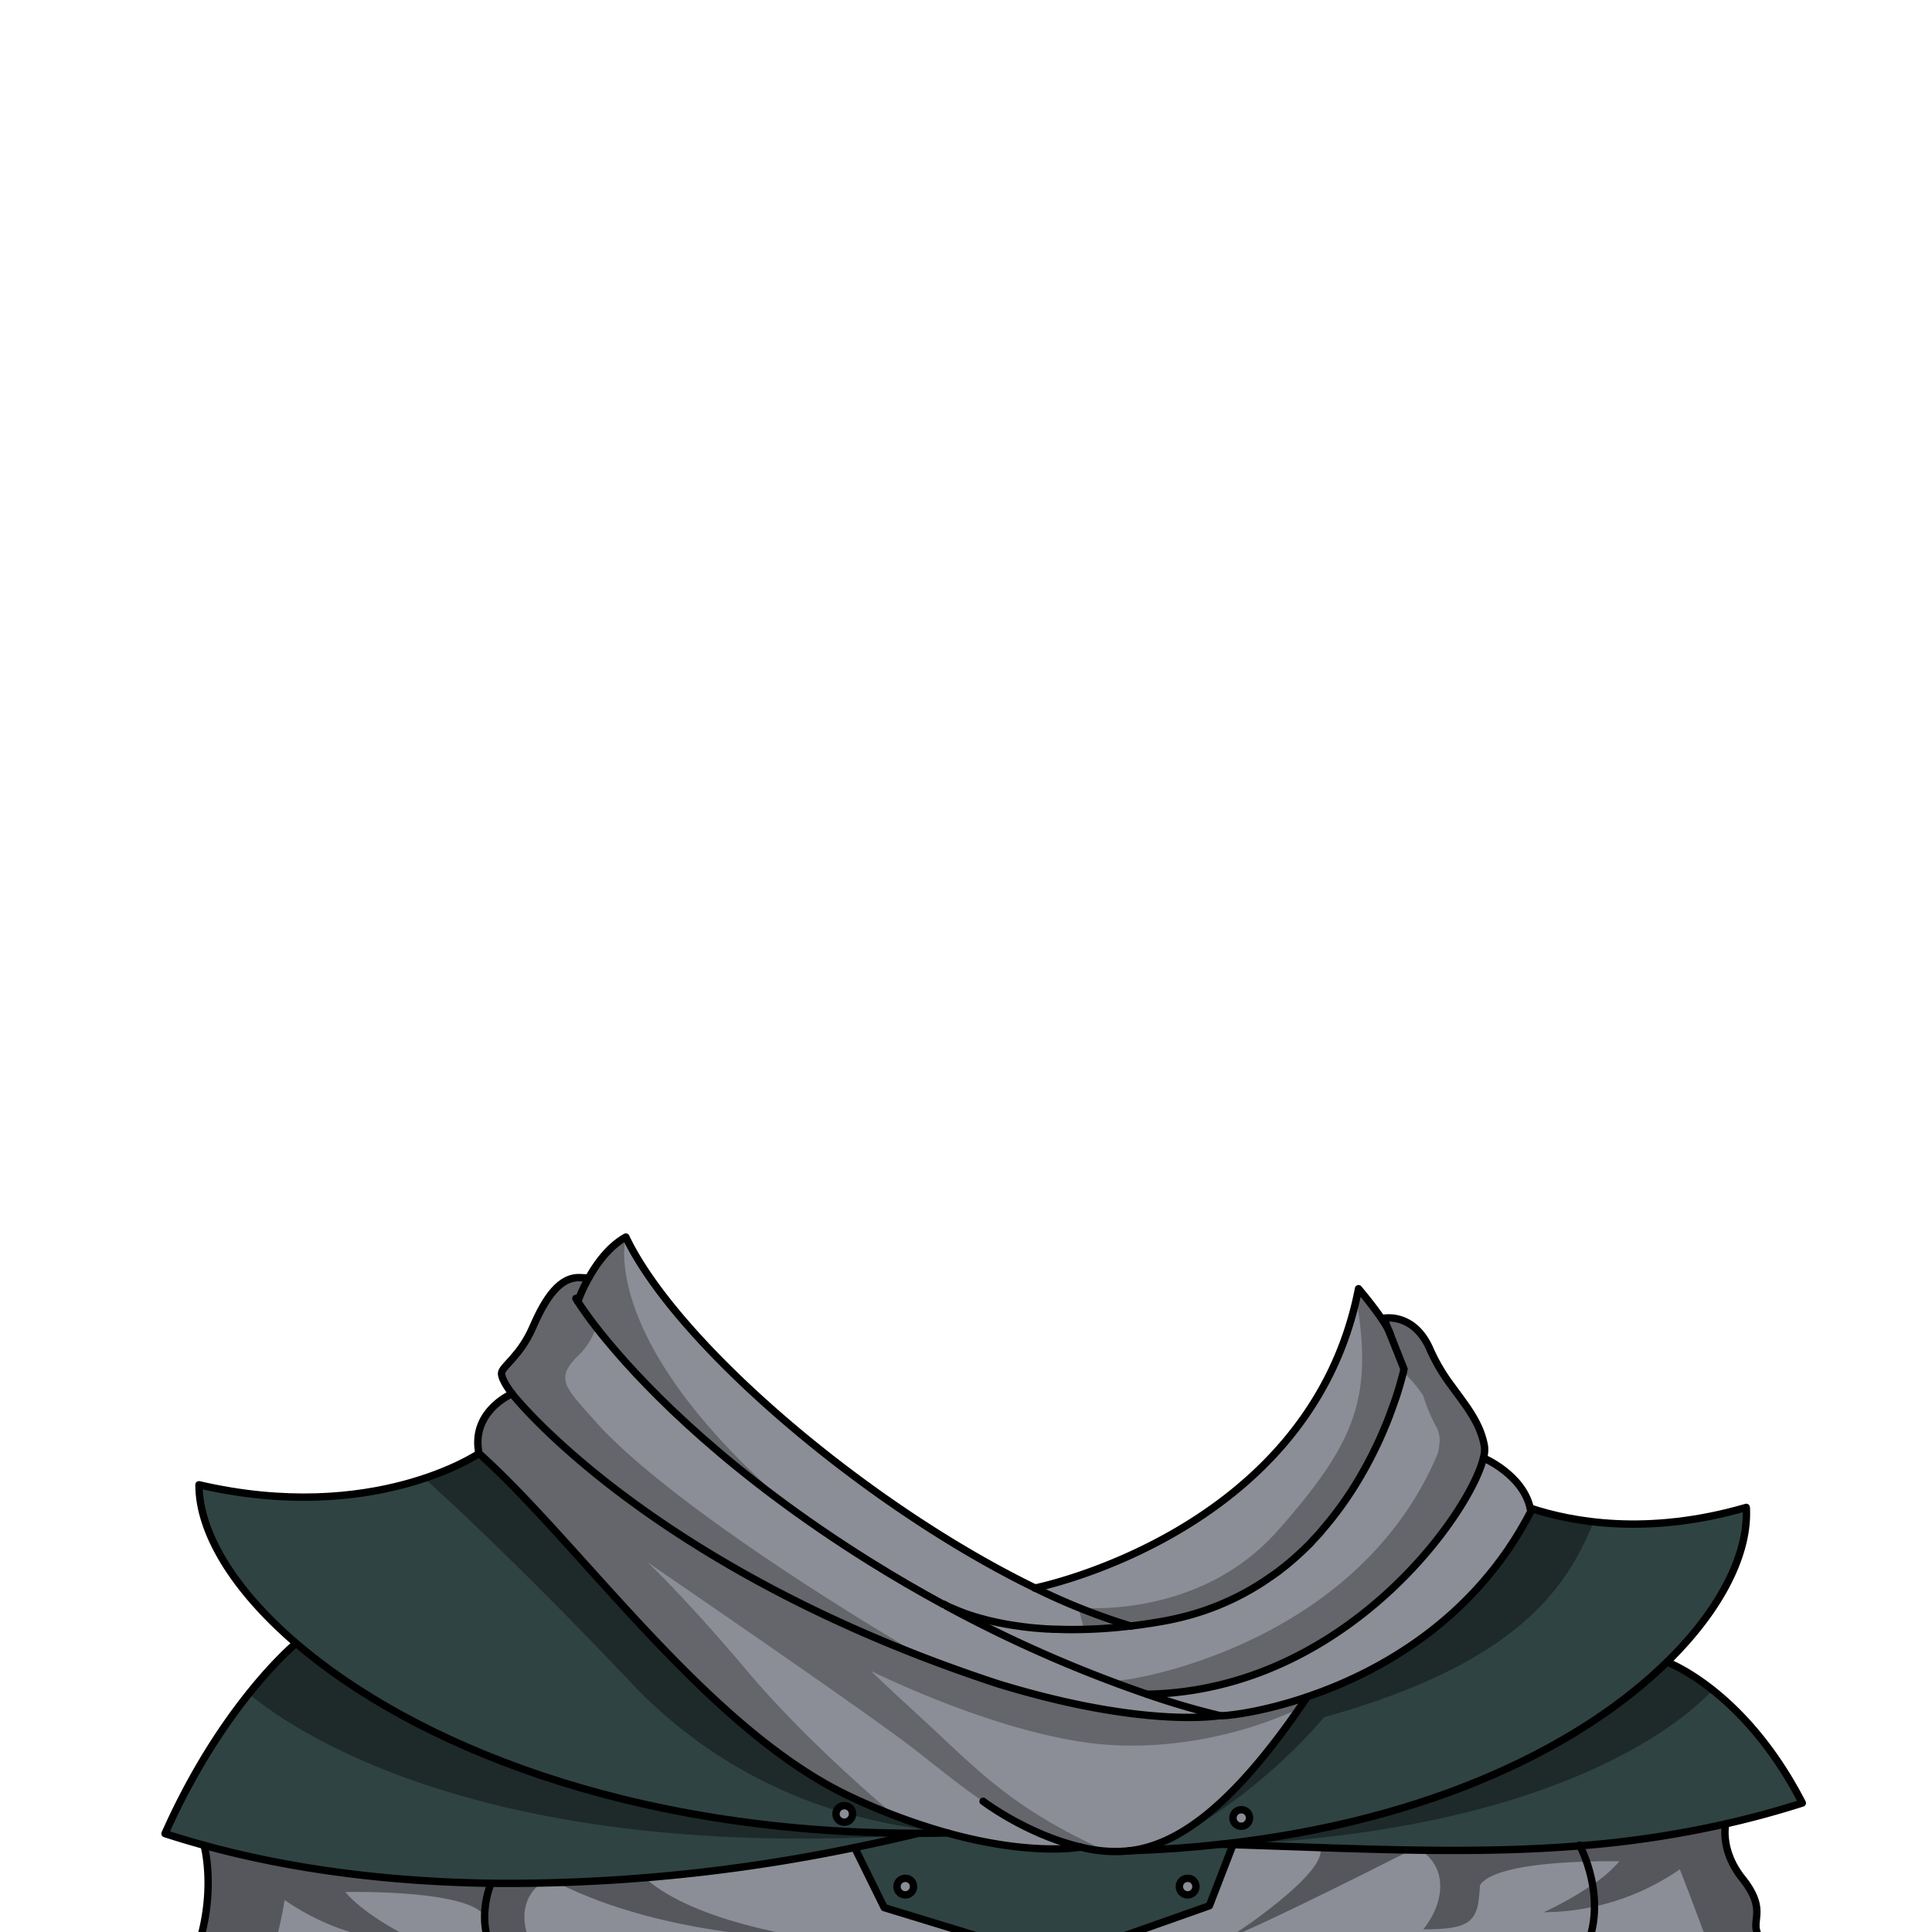 <svg xmlns="http://www.w3.org/2000/svg" viewBox="0 0 432 432">
  <defs>
    <style>.GUNDAN_ARMADILLO_OUTFIT_GUNDAN_ARMADILLO_OUTFIT-29_cls-1{isolation:isolate;}.GUNDAN_ARMADILLO_OUTFIT_GUNDAN_ARMADILLO_OUTFIT-29_cls-2,.GUNDAN_ARMADILLO_OUTFIT_GUNDAN_ARMADILLO_OUTFIT-29_cls-7{fill:#8b8e96;}.GUNDAN_ARMADILLO_OUTFIT_GUNDAN_ARMADILLO_OUTFIT-29_cls-3,.GUNDAN_ARMADILLO_OUTFIT_GUNDAN_ARMADILLO_OUTFIT-29_cls-5{fill:#070707;mix-blend-mode:multiply;}.GUNDAN_ARMADILLO_OUTFIT_GUNDAN_ARMADILLO_OUTFIT-29_cls-3{opacity:0.3;}.GUNDAN_ARMADILLO_OUTFIT_GUNDAN_ARMADILLO_OUTFIT-29_cls-4{fill:#2f4343;}.GUNDAN_ARMADILLO_OUTFIT_GUNDAN_ARMADILLO_OUTFIT-29_cls-5{opacity:0.4;}.GUNDAN_ARMADILLO_OUTFIT_GUNDAN_ARMADILLO_OUTFIT-29_cls-6{fill:none;}.GUNDAN_ARMADILLO_OUTFIT_GUNDAN_ARMADILLO_OUTFIT-29_cls-6,.GUNDAN_ARMADILLO_OUTFIT_GUNDAN_ARMADILLO_OUTFIT-29_cls-7{stroke:#000;stroke-linecap:round;stroke-linejoin:round;stroke-width:1.65px;}</style>
  </defs>
  <g class="GUNDAN_ARMADILLO_OUTFIT_GUNDAN_ARMADILLO_OUTFIT-29_cls-1">
    <g id="outfit">
      <path class="GUNDAN_ARMADILLO_OUTFIT_GUNDAN_ARMADILLO_OUTFIT-29_cls-2" d="M324.48,309.76c-.89,3.18-1.93,6.41-3.14,9.63a92.17,92.17,0,0,1-15.56,27.32,71.34,71.34,0,0,1-37.12,23.41,110.33,110.33,0,0,1-25.79,3.66h0a126.11,126.11,0,0,1-41.57-6.3c-36.64-11.78-64.84-37.24-72.07-52.05a38.4,38.4,0,0,1-1.89-4.6c-.35-1-.65-2-.91-3a3.48,3.48,0,0,1-.1-.44,51.57,51.57,0,0,1-.77-19.77c0-.18,0-.35.07-.53a6.74,6.74,0,0,1,4.64-1.59c0,.06.05.11.07.17.2,0,.4,0,.6,0,.11.25.21.53.32.83,1.76-3.32,4.66-7.61,8.69-9.85h0c11.42,23.94,53.74,60.09,91.42,78.43,0,0,60.09-11.94,71.93-64.7h0c.17-.73.32-1.48.47-2.23,4.26,5.09,6,7.86,6.7,9.22l-1-2.58s6.77-1.4,10.38,7.1A41.12,41.12,0,0,0,324.48,309.76Z" />
      <path class="GUNDAN_ARMADILLO_OUTFIT_GUNDAN_ARMADILLO_OUTFIT-29_cls-3" d="M178.15,338.23c-31.43-13.64-47.34-25.48-51.84-30.85a51.57,51.57,0,0,1-.77-19.77c0-.18,0-.35.07-.53a6.74,6.74,0,0,1,4.64-1.59c0,.06.05.11.07.17.2,0,.4,0,.6,0,.11.25.21.53.32.83,1.76-3.32,4.66-7.61,8.69-9.85C139.75,277.32,133.78,300.51,178.15,338.23Z" />
      <path class="GUNDAN_ARMADILLO_OUTFIT_GUNDAN_ARMADILLO_OUTFIT-29_cls-3" d="M324.48,309.76c-.89,3.18-1.93,6.41-3.14,9.63a92.17,92.17,0,0,1-15.56,27.32c-20.9,13.15-47.69,26.29-61.6,24.28l-3.06-11.54s26.78,2.91,44.54-17.14,21.27-30.07,17.63-51.94h0c.17-.73.32-1.48.47-2.23,4.26,5.09,6,7.86,6.7,9.22l-1-2.58s6.77-1.4,10.38,7.1A41.12,41.12,0,0,0,324.48,309.76Z" />
      <path class="GUNDAN_ARMADILLO_OUTFIT_GUNDAN_ARMADILLO_OUTFIT-29_cls-2" d="M277.55,404.66a1.78,1.78,0,1,1-1.85,1.78A1.81,1.81,0,0,1,277.55,404.66Z" />
      <path class="GUNDAN_ARMADILLO_OUTFIT_GUNDAN_ARMADILLO_OUTFIT-29_cls-2" d="M188.78,403.75a1.78,1.78,0,1,1-1.84,1.78A1.82,1.82,0,0,1,188.78,403.75Z" />
      <path class="GUNDAN_ARMADILLO_OUTFIT_GUNDAN_ARMADILLO_OUTFIT-29_cls-4" d="M275.7,412.47l-5.28,13.66L236,438.27l-38.33-11.72-6.61-13.43q7.2-1.47,14.11-3.15,3.31,0,6.71-.08c19,5.26,29.72,3.12,29.72,3.12a30.92,30.92,0,0,0,10.84.84q10.66-.36,20.54-1.47h0Z" />
      <path class="GUNDAN_ARMADILLO_OUTFIT_GUNDAN_ARMADILLO_OUTFIT-29_cls-2" d="M342.19,337.22c0,.25.09.5.13.76-12.66,24.41-34.25,36.08-50,41.44-10.92,3.71-19.07,4.39-19.55,4.19a169.24,169.24,0,0,1-16.24-4.77c44.19-.8,72.14-40.28,75.2-52.83C331.7,326,340.47,329.69,342.19,337.22Z" />
      <path class="GUNDAN_ARMADILLO_OUTFIT_GUNDAN_ARMADILLO_OUTFIT-29_cls-2" d="M272.74,383.61s-16.67,3-49.56-7.1q-9.75-3.19-18.53-6.65c-1.23-.48-2.45-1-3.66-1.46l-2.27-.93c-5.22-2.15-10.17-4.36-14.85-6.59l-2.53-1.22c-1-.45-1.88-.91-2.8-1.38s-1.66-.83-2.47-1.25c-.43-.21-.86-.43-1.28-.66-.81-.41-1.6-.83-2.39-1.25-1.58-.83-3.12-1.67-4.62-2.5l-2.23-1.25c-3.31-1.87-6.44-3.74-9.39-5.57l-1.68-1.06q-2.1-1.33-4.08-2.64t-3.85-2.6l-1.83-1.28c-.61-.42-1.2-.84-1.78-1.26l-1.72-1.25h0c-1-.76-2-1.5-3-2.24l-.48-.36c-1-.75-1.92-1.48-2.82-2.2-1.47-1.16-2.85-2.29-4.14-3.37-.43-.36-.86-.72-1.27-1.08-10.35-8.83-15-14.82-15-14.82s-2.35-3-2.35-4.54,4.14-3.74,7-10.35c1.84-4.19,4-7.73,6.44-9.67a6.74,6.74,0,0,1,4.64-1.59c0,.06.05.11.07.17.18.43.38.93.58,1.49a33,33,0,0,0-1.69,3.88c.86,1.35,2.21,3.3,4.1,5.74.75,1,1.59,2,2.53,3.14v0c9.41,11.35,27.89,30,58.54,49.17,5.66,3.54,11.2,6.74,16.53,9.64,0,0,.23.14.7.38l.25.13c.95.52,1.9,1,2.84,1.51s1.87,1,2.79,1.45,1.85.94,2.76,1.39,1.81.91,2.71,1.34l.15.08c.84.41,1.68.82,2.51,1.21l2.62,1.23c.86.4,1.71.8,2.56,1.18l0,0,2.47,1.1c3.31,1.47,6.48,2.79,9.46,4l.09,0q2.34.95,4.51,1.77l1,.37c1,.37,1.91.72,2.83,1.05,1.88.68,3.65,1.31,5.31,1.87A168.68,168.68,0,0,0,272.74,383.61Z" />
      <path class="GUNDAN_ARMADILLO_OUTFIT_GUNDAN_ARMADILLO_OUTFIT-29_cls-3" d="M205.21,369.8l-.56.06c-1.23-.48-2.45-1-3.66-1.46l-2.27-.93c-5.22-2.15-10.17-4.36-14.85-6.59l-2.53-1.22c-1-.45-1.88-.91-2.8-1.38s-1.66-.83-2.47-1.25c-.43-.21-.86-.43-1.28-.66-.81-.41-1.6-.83-2.39-1.25-1.58-.83-3.12-1.67-4.62-2.5l-2.23-1.25c-3.31-1.87-6.44-3.74-9.39-5.57l-1.68-1.06q-2.1-1.33-4.08-2.64t-3.85-2.6l-1.83-1.28c-.61-.42-1.2-.84-1.78-1.26l-1.72-1.25h0c-1-.76-2-1.5-3-2.24l-.48-.36c-1-.75-1.92-1.48-2.82-2.2-1.47-1.16-2.85-2.29-4.14-3.37-.43-.36-.86-.72-1.27-1.08-10.35-8.83-15-14.82-15-14.82s-2.35-3-2.35-4.54,4.14-3.74,7-10.35c1.71-3.91,3.91-7.18,6.37-9.14a8.17,8.17,0,0,1,4.78-1.95c.2,0,.4,0,.6,0,.11.25.21.53.32.83l-.34.65a33,33,0,0,0-1.69,3.88c.86,1.35,2.21,3.3,4.1,5.74a15.65,15.65,0,0,1-3.52,5.87c-2.2,2.1-3.28,3.64-3.38,5.18a5,5,0,0,0,.91,3c1.24,2.08,3.74,4.65,7.27,8.63,16.92,17.63,54.46,40.71,66.69,48C203.77,369,205.21,369.8,205.21,369.8Z" />
      <path class="GUNDAN_ARMADILLO_OUTFIT_GUNDAN_ARMADILLO_OUTFIT-29_cls-2" d="M331.7,326c-3.06,12.55-31,52-75.19,52.83-1.66-.56-3.43-1.19-5.31-1.87-.92-.33-1.86-.68-2.83-1.05l-1-.37q-2.17-.82-4.51-1.77h0l-.07,0c-3-1.2-6.15-2.52-9.46-4l-2.47-1.1,0,0-2.56-1.18-2.62-1.23L223.12,365l-.15-.08c-.9-.43-1.8-.88-2.71-1.34s-1.83-.91-2.76-1.39l-2.79-1.45-2.84-1.51.6.29.06,0,.34.14.41.18c.43.19.92.39,1.48.6,1.11.42,2.45.88,4,1.33l.82.22,1,.27c.5.13,1,.25,1.58.37,1.09.24,2.25.47,3.5.68l1.08.17,1.11.16c1.13.16,2.33.3,3.58.41l1.27.1,1.14.08h.19l1.33.07.58,0,2,.06a108,108,0,0,0,13.84-.69l1.28-.15c2.26-.28,4.61-.63,7.06-1.07,1.29-.23,2.54-.5,3.77-.8.29-.06.58-.14.87-.22l1.2-.32c.51-.14,1-.29,1.51-.45a9,9,0,0,0,.88-.28c.47-.14.94-.3,1.4-.47s1-.35,1.46-.54l.73-.28c.32-.12.63-.25.94-.39s.61-.25.9-.39c.48-.2,1-.41,1.42-.64s.85-.4,1.27-.62a.91.91,0,0,0,.22-.11q.74-.36,1.44-.75l.14-.07c.52-.28,1-.57,1.52-.86,1-.59,2-1.2,2.93-1.83s1.95-1.34,2.88-2q.69-.51,1.35-1.05c.44-.34.88-.7,1.31-1.07s.85-.72,1.27-1.1.83-.74,1.23-1.12.77-.72,1.14-1.09l.09-.09c.38-.37.75-.74,1.11-1.12s.7-.72,1-1.09.77-.85,1.15-1.28.71-.8,1-1.2.53-.63.79-.95a78.76,78.76,0,0,0,7-10.13c.24-.41.48-.82.7-1.22s.45-.8.67-1.2.44-.8.64-1.2.42-.8.61-1.19.37-.73.54-1.09c.42-.84.81-1.67,1.18-2.48.29-.64.57-1.28.83-1.9,0-.09.08-.18.11-.27.27-.62.52-1.23.76-1.82l.06-.16c.14-.34.27-.67.39-1,.63-1.63,1.15-3.14,1.59-4.46.09-.27.17-.53.25-.78a1.87,1.87,0,0,1,.07-.22c.12-.4.24-.78.34-1.13.33-1.13.58-2,.74-2.7.06-.22.11-.42.15-.58l.14-.63-3.05-7.68v0l-.36-.9-.09-.2-1-2.58s6.77-1.4,10.38,7.1a41.12,41.12,0,0,0,4.66,7.89c3.22,4.45,6.56,8.39,7.45,13.66A6.76,6.76,0,0,1,331.7,326Z" />
      <path class="GUNDAN_ARMADILLO_OUTFIT_GUNDAN_ARMADILLO_OUTFIT-29_cls-3" d="M331.7,326c-3.06,12.55-31,52-75.19,52.83-1.66-.56-3.43-1.19-5.31-1.87l-.75-1.26c1.6.21,52.91-7.43,71.05-50.72.65-2.81.46-4.19-.16-5.6A39.11,39.11,0,0,1,318.2,312a29.89,29.89,0,0,0-4.37-5.16l.14-.63-3.05-7.68v0l-.36-.9-.09-.2-1-2.58s6.77-1.4,10.38,7.1a41.12,41.12,0,0,0,4.66,7.89c3.22,4.45,6.56,8.39,7.45,13.66A6.76,6.76,0,0,1,331.7,326Z" />
      <path class="GUNDAN_ARMADILLO_OUTFIT_GUNDAN_ARMADILLO_OUTFIT-29_cls-2" d="M292.29,379.42,290.55,382c-16.38,23.67-28.35,30.74-38.07,31.87a25.79,25.79,0,0,1-5.18.08,37.56,37.56,0,0,1-5.66-.92s-10.76,2.14-29.72-3.12c-3.66-1-7.63-2.29-11.88-3.93-3.06-1.17-6.26-2.52-9.61-4.08C158.3,386.94,129.78,345.3,107.1,325c-1.89-9.41,7.39-13.35,7.39-13.35s30.61,39.28,108.69,64.87c32.89,10.08,49.56,7.1,49.56,7.1C273.22,383.81,281.37,383.13,292.29,379.42Z" />
      <path class="GUNDAN_ARMADILLO_OUTFIT_GUNDAN_ARMADILLO_OUTFIT-29_cls-3" d="M292.29,379.42,290.55,382c-13.27,6.25-31.31,10-48.05,7.58-22-3.14-47.53-15.85-47.53-15.85a.7.7,0,0,0-.18-.11c.09.16,1.58,1.68,10.76,10.1,13.06,12,20.28,20.39,41.76,30.15-18.73-2-32.13-14.55-43.82-23.47s-57.61-40.32-58.74-41.09c.48.45,8.51,7.94,22.31,24.31,14.27,16.91,33,32.31,33,32.31l0,0c-3.06-1.17-6.26-2.52-9.61-4.08C158.3,386.94,129.78,345.3,107.1,325c-1.89-9.41,7.39-13.35,7.39-13.35s30.61,39.28,108.69,64.87c32.89,10.08,49.56,7.1,49.56,7.1C273.22,383.81,281.37,383.13,292.29,379.42Z" />
      <path class="GUNDAN_ARMADILLO_OUTFIT_GUNDAN_ARMADILLO_OUTFIT-29_cls-2" d="M111.4,438.27H43.18c5.67-14.2,2.44-25.69,2.44-25.69,20.33,5.58,42.17,8.17,64.19,8.5v0a20,20,0,0,0-1.44,7.28h0a17.13,17.13,0,0,0,.33,3.7.13.13,0,0,1,0,.06,15.92,15.92,0,0,0,.79,2.62A15.11,15.11,0,0,0,111.4,438.27Z" />
      <path class="GUNDAN_ARMADILLO_OUTFIT_GUNDAN_ARMADILLO_OUTFIT-29_cls-2" d="M236,438.27H111.4a15.11,15.11,0,0,1-1.9-3.48,15.92,15.92,0,0,1-.79-2.62.13.13,0,0,0,0-.06,17.13,17.13,0,0,1-.33-3.7h0a20,20,0,0,1,1.44-7.28v0c3.73.06,7.47.05,11.2,0,1.2,0,2.41,0,3.6-.07,6.55-.19,13.08-.57,19.57-1.1a399.49,399.49,0,0,0,46.92-6.76l6.61,13.43Z" />
      <path class="GUNDAN_ARMADILLO_OUTFIT_GUNDAN_ARMADILLO_OUTFIT-29_cls-5" d="M121.05,438.27c-7.14,0-10.19-.78-11.55-3.48a9.31,9.31,0,0,1-.79-2.62.13.13,0,0,0,0-.06c-.16-1.05-.26-2.28-.33-3.7h0c-3.86-6-31.17-5.35-31.17-5.35s4,5.32,16.89,11.38a53.74,53.74,0,0,1-30.46-9.59,80.32,80.32,0,0,1-3.32,13.43H43.18c5.67-14.2,2.44-25.69,2.44-25.69,20.33,5.58,42.17,8.17,64.19,8.5,3.73.06,7.47.05,11.2,0C115.79,424.9,116.23,432.27,121.05,438.27Z" />
      <path class="GUNDAN_ARMADILLO_OUTFIT_GUNDAN_ARMADILLO_OUTFIT-29_cls-5" d="M182.39,433.54c-1,0-33.18-.1-57.78-12.56,6.55-.19,13.08-.57,19.57-1.1C155.53,430.14,181.53,433.43,182.39,433.54Z" />
      <path class="GUNDAN_ARMADILLO_OUTFIT_GUNDAN_ARMADILLO_OUTFIT-29_cls-2" d="M395.42,438.27h-42.2a22.91,22.91,0,0,0,3.3-12,27.31,27.31,0,0,0-.43-4.92,31.39,31.39,0,0,0-1.34-5.14,30.56,30.56,0,0,0-1.38-3.32c0-.08-.07-.15-.1-.2,5.32-.43,10.62-1,16-1.8l.29,0c5.42-.8,10.86-1.81,16.36-3.06,0,0-1.33,5.84,3.7,12.17s2.58,8.7,3.15,11.5A32.39,32.39,0,0,0,395.42,438.27Z" />
      <path class="GUNDAN_ARMADILLO_OUTFIT_GUNDAN_ARMADILLO_OUTFIT-29_cls-2" d="M275.7,412.47c28,.88,52.88,2.26,77.57.26.79,1.53,6.93,14.08,0,25.54H236l34.38-12.14Z" />
      <path class="GUNDAN_ARMADILLO_OUTFIT_GUNDAN_ARMADILLO_OUTFIT-29_cls-5" d="M395.42,438.27H383.19c-2.64-7.65-7.57-20.28-7.57-20.28a54.12,54.12,0,0,1-30.47,9.59,72.19,72.19,0,0,0,10.94-6.19,27.82,27.82,0,0,0,6-5.19s-3.07-.08-7.3.05c-8.38.25-21.3,1.3-23.87,5.3h0a37.09,37.09,0,0,1-.34,3.7.13.13,0,0,0,0,.06,8.7,8.7,0,0,1-.79,2.62c-1.35,2.7-4.4,3.48-11.55,3.48,4.83-6,5.27-13.37.05-17.22,3.73.08,7.47.09,11.2,0,8-.12,16-.54,23.93-1.3,5.33-.51,10.63-1.17,15.85-2l.29,0c5.42-.8,10.86-1.81,16.36-3.06,0,0-1.33,5.84,3.7,12.17s2.58,8.7,3.15,11.5A32.39,32.39,0,0,0,395.42,438.27Z" />
      <path class="GUNDAN_ARMADILLO_OUTFIT_GUNDAN_ARMADILLO_OUTFIT-29_cls-5" d="M274.45,433.32c1.05,0,15.59-6.74,40.19-19.2-6.55-.19-13.08-.57-19.57-1.1C297.74,418.21,275.32,433.21,274.45,433.32Z" />
      <path class="GUNDAN_ARMADILLO_OUTFIT_GUNDAN_ARMADILLO_OUTFIT-29_cls-4" d="M273.05,412.38c47.53-5.25,81-22.43,99.69-40.74,0,0,17.21,6.25,30.3,31.52-5.8,1.85-11.51,3.39-17.17,4.67a228.38,228.38,0,0,1-32.6,4.9c-24.69,2-49.6.62-77.57-.26Z" />
      <path class="GUNDAN_ARMADILLO_OUTFIT_GUNDAN_ARMADILLO_OUTFIT-29_cls-5" d="M275.34,412.23l1.15.15c70.63-3.44,98.78-26.53,105.92-33.93a61.66,61.66,0,0,0-8.77-7.46C356.39,389.59,323.11,407,275.34,412.23Z" />
      <path class="GUNDAN_ARMADILLO_OUTFIT_GUNDAN_ARMADILLO_OUTFIT-29_cls-4" d="M390.47,337.06c-.59.17-1.17.34-1.76.49s-1.34.36-2,.52-1.32.33-2,.47-1.37.31-2.05.44l-1.06.21c-.35.07-.69.14-1,.19-1.19.22-2.36.41-3.52.57l-.81.11-1.62.2-.68.07c-1,.11-2,.19-3,.26-.22,0-.44,0-.66,0-.44,0-.88.06-1.31.07-.68,0-1.35.06-2,.07l-1.74,0c-2.33,0-4.54-.1-6.64-.28l-1.21-.11-1-.11q-.84-.09-1.65-.21l-.36-.05a2.9,2.9,0,0,1-.41-.06l-.88-.13-.85-.14c-.33-.05-.66-.11-1-.18q-.72-.12-1.41-.27l-.33-.07c-.35-.07-.69-.14-1-.23l-.87-.2-.94-.23-.13,0-.6-.16c-.82-.22-1.6-.44-2.33-.67l-.69-.22-.69-.22c0,.25.1.5.14.76-12.67,24.41-34.26,36.08-50,41.44l-.87,1.29-.48.7h0a.86.86,0,0,1-.07.1c-.06.09-.12.17-.17.26s0,0,0,.05,0,0,0,0l-.07.1v0h0l-.44.63c-.16.24-.33.47-.49.7l-1.28,1.8,0,.05c-.06.08-.12.15-.17.23l-.35.48c-.08.11-.16.23-.25.34-.24.34-.49.67-.74,1l-.73,1-.22.29-1.23,1.6-.13.16-.58.75c-.12.14-.24.29-.35.44l-.57.71-.64.79-.55.66c-.31.38-.62.75-.94,1.12l-.44.51-.21.25-.55.63-.15.18-.1.1h0l-.34.38c-.08.1-.17.19-.26.29l-.32.35a.41.41,0,0,1-.09.1l-.66.72-.22.23c-.14.16-.29.32-.44.47s-.43.46-.65.68l-.22.23-.12.13-.3.3-.69.7h0l-.58.57-.63.61-.41.39-.52.48-.31.28-.45.41-.35.3a.12.12,0,0,1-.05.05l-.08.07-.16.14-.41.35,0,0-.21.18-.06,0,0,0v0h0l-.4.34h0l-.07.07-.09.07h0l-.21.18-.31.25-.45.35-.31.24a1,1,0,0,1-.2.15l-.14.12h0l-.23.17a.2.2,0,0,1-.07.06l-.15.11-.16.12-.08.06-.28.2-.33.24-.37.26-.19.13-.15.11-.14.09a1.37,1.37,0,0,1-.2.13,2.11,2.11,0,0,1-.31.21l-.17.11-.3.2-.17.11-.22.14c-.26.17-.53.33-.79.48l-.45.27-.92.51,0,0-.54.28c-.25.13-.49.26-.73.37l-.35.17-.19.09-.18.08-.33.15-.14.06a.31.31,0,0,1-.13.06l-.12.05c-.29.13-.57.25-.86.36l-.09,0h0l-.8.3-.86.29-.24.08-.08,0-.18,0-.27.08-.39.11-.5.13h0l-1.05.24h0l-.08,0h0l-.23.05h0l-.06,0-.7.12-.2,0h0l-.31,0-.61.08,2.54-.1,1.64-.08.78,0h.12q5.34-.27,10.48-.75l1.69-.16.35,0q1.49-.14,2.94-.3h.07l2.22-.26,2.16-.27h0l2.14-.29,2.16-.3c1.43-.21,2.85-.43,4.25-.66q2.85-.48,5.63-1l.61-.12c1-.2,2-.4,3.07-.62l1.35-.28,1.35-.29,2.21-.5q7.39-1.71,14.2-3.81l2.12-.66h0l2.22-.73c1.3-.43,2.6-.88,3.88-1.34.64-.22,1.27-.45,1.9-.69h0l1.77-.66,0,0c.85-.32,1.68-.65,2.51-1l.22-.09q1.29-.51,2.55-1.05l.43-.18q2.37-1,4.65-2.05h0l3-1.4L342,393q3.48-1.75,6.72-3.61c.59-.33,1.17-.67,1.75-1l1.71-1,.24-.15,1.78-1.11c.59-.37,1.17-.74,1.74-1.12.81-.54,1.61-1.07,2.4-1.61,1.18-.82,2.32-1.63,3.44-2.46.55-.41,1.1-.82,1.64-1.24s1.07-.83,1.6-1.25c.7-.56,1.38-1.12,2.06-1.68s1.33-1.13,2-1.69q1.92-1.71,3.68-3.42C385.1,359.57,391.07,347,390.47,337.06ZM277.56,408.21a1.78,1.78,0,1,1,1.84-1.77A1.81,1.81,0,0,1,277.56,408.21Z" />
      <path class="GUNDAN_ARMADILLO_OUTFIT_GUNDAN_ARMADILLO_OUTFIT-29_cls-5" d="M356.34,340.29c-6.06,14.93-17.16,31.65-60.24,43.68-17.74,20.56-36.89,28.95-38.55,29.66l-.11,0v0l.08-.9c9.15-2.95,20.27-11.72,34.77-33.32,15.78-5.36,37.37-17,50-41.44,0-.26-.09-.51-.13-.76A70.23,70.23,0,0,0,356.34,340.29Z" />
      <path class="GUNDAN_ARMADILLO_OUTFIT_GUNDAN_ARMADILLO_OUTFIT-29_cls-4" d="M205.21,410l-1.51.36q-6.18,1.49-12.6,2.79a381.83,381.83,0,0,1-81.29,8c-22-.33-43.86-2.92-64.19-8.5-2.95-.81-5.85-1.68-8.72-2.61a143.87,143.87,0,0,1,18.74-31.25,81.84,81.84,0,0,1,10.54-11.26C92.19,389.8,140.52,410,205.21,410Z" />
      <path class="GUNDAN_ARMADILLO_OUTFIT_GUNDAN_ARMADILLO_OUTFIT-29_cls-5" d="M205.21,410l-1.51.36c-95,5.75-137.35-22.77-148.06-31.61a81.84,81.84,0,0,1,10.54-11.26C92.19,389.8,140.52,410,205.21,410Z" />
      <path class="GUNDAN_ARMADILLO_OUTFIT_GUNDAN_ARMADILLO_OUTFIT-29_cls-4" d="M190.55,406a.55.55,0,0,1-.06.18s0,0,0,.05a1.12,1.12,0,0,1-.16.28.78.78,0,0,1-.16.2.52.52,0,0,1-.11.1.49.49,0,0,1-.18.14.34.34,0,0,1-.11.07,1,1,0,0,1-.23.12l-.07,0a1.47,1.47,0,0,1-.3.08,1.5,1.5,0,0,1-.37,0,1.8,1.8,0,0,1-1.84-1.77,1.47,1.47,0,0,1,0-.36,1.82,1.82,0,0,1,.07-.25h0l0-.07a.94.94,0,0,1,.12-.22h0a.61.61,0,0,1,.07-.1l0,0a.17.17,0,0,1,.07-.08s0-.07.09-.11a.23.23,0,0,1,.07-.07.79.79,0,0,1,.15-.12l.07-.05h0a1,1,0,0,1,.23-.12.47.47,0,0,1,.15-.06s0,0,0,0l.08,0,.16,0,.14,0a.86.86,0,0,1,.23,0,1.82,1.82,0,0,1,1.85,1.78,1.09,1.09,0,0,1,0,.26.07.07,0,0,1,0,.06A.32.32,0,0,1,190.55,406Zm20.52,3.64-.17,0h0l-.36-.1-.08,0h0l-.52-.16-1.25-.38-.44-.14-.15,0-1-.31h0l-.92-.3h0l-.19-.06-.66-.22-1.16-.4-.4-.14h0l-.91-.32-.93-.34-.81-.3-.26-.1L200,406l-.16-.06-.22-.09-.36-.14-.21-.08-.62-.25h0l-.13,0-.35-.14-.28-.11-.26-.11h0l-.53-.22-1.31-.54-.12-.05-.06,0-.07,0-.16-.07-.16-.07-2.1-.91-.08,0-.13-.06-.07,0-2.2-1C158.31,386.94,129.79,345.3,107.1,325l-.79.5-.42.25,0,0-.44.25-.6.33h0l-.07,0c-.91.48-2.06,1.06-3.46,1.69l-.49.22h0l-.06,0-.41.18-.09,0-.83.35-.15.07-.2.07c-1.22.5-2.58,1-4.06,1.5l-.76.25-.51.16-.93.29c-1,.31-2.1.61-3.22.89s-2,.5-3.06.72l-1.22.25c-.83.17-1.68.32-2.55.47l-1.32.21-1.61.23h-.08l-1.68.2-1,.1-.7.07-.69.06-1.9.14-1.34.08-2.24.08A102.27,102.27,0,0,1,44.5,332c0,10.51,7.54,23.28,21.68,35.42,26,22.34,74.35,42.54,139,42.51q3.33,0,6.71-.08Z" />
      <path class="GUNDAN_ARMADILLO_OUTFIT_GUNDAN_ARMADILLO_OUTFIT-29_cls-5" d="M190.59,405.85a1.12,1.12,0,0,0,0-.32,1.82,1.82,0,0,0-1.85-1.78,1.85,1.85,0,0,0-1.7,1.09,105.61,105.61,0,0,1-46-28.66c-29-30.55-46.2-45.63-46.2-45.63A53.86,53.86,0,0,0,107.1,325c22.68,20.31,51.2,61.95,83.33,76.89a139.55,139.55,0,0,0,20,7.59A121.41,121.41,0,0,1,190.59,405.85Z" />
      <path class="GUNDAN_ARMADILLO_OUTFIT_GUNDAN_ARMADILLO_OUTFIT-29_cls-6" d="M114.49,311.64s-9.28,3.94-7.39,13.35c22.68,20.31,51.2,61.95,83.33,76.89a137.42,137.42,0,0,0,21.49,8c19,5.26,29.72,3.12,29.72,3.12" />
      <path class="GUNDAN_ARMADILLO_OUTFIT_GUNDAN_ARMADILLO_OUTFIT-29_cls-6" d="M219.82,402.77s9.79,7.43,21.82,10.24a30.92,30.92,0,0,0,10.84.84c10.06-1.17,22.53-8.7,39.81-34.43" />
      <path class="GUNDAN_ARMADILLO_OUTFIT_GUNDAN_ARMADILLO_OUTFIT-29_cls-6" d="M114.49,311.64s-2.35-3-2.35-4.54,4.14-3.74,7-10.35,6.1-11.37,10.68-11.06l1.79.07" />
      <path class="GUNDAN_ARMADILLO_OUTFIT_GUNDAN_ARMADILLO_OUTFIT-29_cls-6" d="M210.92,358.74c-5.33-2.9-10.87-6.1-16.53-9.64-30.65-19.17-49.13-37.82-58.54-49.17v0c-.94-1.12-1.78-2.17-2.53-3.14-1.89-2.44-3.24-4.39-4.1-5.74q-.26-.39-.45-.72" />
      <path class="GUNDAN_ARMADILLO_OUTFIT_GUNDAN_ARMADILLO_OUTFIT-29_cls-6" d="M114.49,311.64s30.61,39.28,108.69,64.87c32.89,10.08,49.56,7.1,49.56,7.1a169.24,169.24,0,0,1-16.24-4.77,296,296,0,0,1-44.88-19.72" />
      <path class="GUNDAN_ARMADILLO_OUTFIT_GUNDAN_ARMADILLO_OUTFIT-29_cls-6" d="M256.51,378.84c44.19-.8,72.13-40.28,75.19-52.83a6.76,6.76,0,0,0,.23-2.59c-.89-5.27-4.23-9.21-7.45-13.66a41.12,41.12,0,0,1-4.66-7.89c-3.61-8.5-10.38-7.1-10.38-7.1l1,2.58.09.2.36.9v0l3.05,7.68-.14.63c0,.16-.09.36-.15.58-.16.66-.41,1.57-.74,2.7-.11.35-.22.73-.34,1.13a1.87,1.87,0,0,0-.07.22c-.08.25-.17.51-.25.78-.44,1.32-1,2.83-1.59,4.46l-.39,1-.06.16c-.24.59-.49,1.2-.76,1.82,0,.09-.07.18-.11.27-.26.62-.54,1.25-.83,1.9-.37.81-.76,1.64-1.18,2.48-.17.36-.35.73-.54,1.09l-.61,1.19-.64,1.2c-.22.4-.44.8-.67,1.2s-.46.82-.7,1.22a78.76,78.76,0,0,1-7,10.13l-.79.95c-.34.4-.68.8-1,1.2s-.76.86-1.15,1.28-.69.73-1,1.09-.73.75-1.11,1.12l-.09.09c-.37.37-.75.73-1.14,1.09s-.81.75-1.23,1.12-.84.74-1.27,1.1-.86.72-1.31,1.07-.89.71-1.35,1.05q-1.4,1-2.88,2c-.95.63-1.93,1.24-2.93,1.83l-1.52.86-.14.07q-.7.39-1.44.75a.91.91,0,0,1-.22.11c-.42.22-.84.42-1.27.62s-.94.44-1.42.64q-.44.21-.9.39c-.31.14-.62.27-.94.39l-.73.28c-.48.19-1,.37-1.46.54s-.93.33-1.4.47a9,9,0,0,1-.88.28c-.5.16-1,.31-1.51.45l-1.2.32-.87.22c-1.23.3-2.48.57-3.77.8-2.45.44-4.8.79-7.06,1.07l-.24,0-1,.13a108,108,0,0,1-13.84.69l-2-.06-.58,0-1.33-.07h-.19l-1.14-.08-1.27-.1c-1.25-.11-2.45-.25-3.58-.41l-1.11-.16-1.08-.17c-1.25-.21-2.41-.44-3.5-.68-.55-.12-1.08-.24-1.58-.37l-1-.27-.82-.22c-1.59-.45-2.93-.91-4-1.33-.55-.21-1-.41-1.48-.6l-.41-.18-.34-.14-.06,0-.6-.29-.25-.13c-.47-.24-.7-.38-.7-.38" />
      <path class="GUNDAN_ARMADILLO_OUTFIT_GUNDAN_ARMADILLO_OUTFIT-29_cls-6" d="M272.74,383.61c.48.2,8.63-.48,19.55-4.19,15.78-5.36,37.37-17,50-41.44,0-.26-.09-.51-.13-.76C340.47,329.69,331.7,326,331.7,326" />
      <path class="GUNDAN_ARMADILLO_OUTFIT_GUNDAN_ARMADILLO_OUTFIT-29_cls-6" d="M107.1,325S83.55,341.06,44.49,332c0,10.51,7.55,23.28,21.69,35.42,26,22.34,74.34,42.54,139,42.51q3.31,0,6.71-.08" />
      <path class="GUNDAN_ARMADILLO_OUTFIT_GUNDAN_ARMADILLO_OUTFIT-29_cls-6" d="M66.18,367.46S49.86,380.84,36.9,410c2.87.93,5.77,1.8,8.72,2.61,20.33,5.58,42.17,8.17,64.19,8.5a381.83,381.83,0,0,0,81.29-8q7.2-1.47,14.11-3.15" />
      <path class="GUNDAN_ARMADILLO_OUTFIT_GUNDAN_ARMADILLO_OUTFIT-29_cls-6" d="M45.62,412.58s3.23,11.49-2.44,25.69H395.42a32.39,32.39,0,0,1-2.7-6.77c-.57-2.8,1.9-5.17-3.15-11.5s-3.7-12.17-3.7-12.17" />
      <polyline class="GUNDAN_ARMADILLO_OUTFIT_GUNDAN_ARMADILLO_OUTFIT-29_cls-6" points="191.1 413.12 197.71 426.55 236.04 438.27 270.42 426.13 275.7 412.47" />
      <path class="GUNDAN_ARMADILLO_OUTFIT_GUNDAN_ARMADILLO_OUTFIT-29_cls-6" d="M273,412.38q-9.87,1.1-20.54,1.47" />
      <path class="GUNDAN_ARMADILLO_OUTFIT_GUNDAN_ARMADILLO_OUTFIT-29_cls-6" d="M342.19,337.22c9.21,3.07,26.15,6.28,48.28-.16.6,9.95-5.37,22.51-17.73,34.58C354,390,320.58,407.13,273.05,412.38" />
      <path class="GUNDAN_ARMADILLO_OUTFIT_GUNDAN_ARMADILLO_OUTFIT-29_cls-6" d="M372.74,371.64S390,377.89,403,403.16c-5.8,1.85-11.51,3.39-17.17,4.67a228.38,228.38,0,0,1-32.6,4.9c-24.69,2-49.6.62-77.57-.26l-2.65-.09h0" />
      <path class="GUNDAN_ARMADILLO_OUTFIT_GUNDAN_ARMADILLO_OUTFIT-29_cls-6" d="M279.39,406.44a1.85,1.85,0,1,1-1.84-1.78A1.8,1.8,0,0,1,279.39,406.44Z" />
      <path class="GUNDAN_ARMADILLO_OUTFIT_GUNDAN_ARMADILLO_OUTFIT-29_cls-6" d="M190.63,405.53a1.85,1.85,0,1,1-1.85-1.78A1.81,1.81,0,0,1,190.63,405.53Z" />
      <path class="GUNDAN_ARMADILLO_OUTFIT_GUNDAN_ARMADILLO_OUTFIT-29_cls-7" d="M204.27,421.78a1.85,1.85,0,1,1-1.85-1.78A1.81,1.81,0,0,1,204.27,421.78Z" />
      <path class="GUNDAN_ARMADILLO_OUTFIT_GUNDAN_ARMADILLO_OUTFIT-29_cls-7" d="M267.41,421.78a1.85,1.85,0,1,1-1.85-1.78A1.81,1.81,0,0,1,267.41,421.78Z" />
      <path class="GUNDAN_ARMADILLO_OUTFIT_GUNDAN_ARMADILLO_OUTFIT-29_cls-6" d="M109.81,421.12s-4.15,9.23,1.59,17.15" />
      <path class="GUNDAN_ARMADILLO_OUTFIT_GUNDAN_ARMADILLO_OUTFIT-29_cls-6" d="M353.19,412.58l.08.15c.79,1.53,6.93,14.08,0,25.54" />
      <path class="GUNDAN_ARMADILLO_OUTFIT_GUNDAN_ARMADILLO_OUTFIT-29_cls-6" d="M129.21,291a33,33,0,0,1,1.69-3.88l.34-.65c1.76-3.32,4.66-7.62,8.7-9.86,11.42,23.94,53.74,60.09,91.42,78.43a139.71,139.71,0,0,0,21.54,8.56" />
      <path class="GUNDAN_ARMADILLO_OUTFIT_GUNDAN_ARMADILLO_OUTFIT-29_cls-6" d="M310.92,298.48v0a3.91,3.91,0,0,0-.36-.9l-.09-.2c-.71-1.36-2.44-4.13-6.7-9.22-10.61,54.66-72.4,66.94-72.4,66.94" />
    </g>
  </g>
</svg>